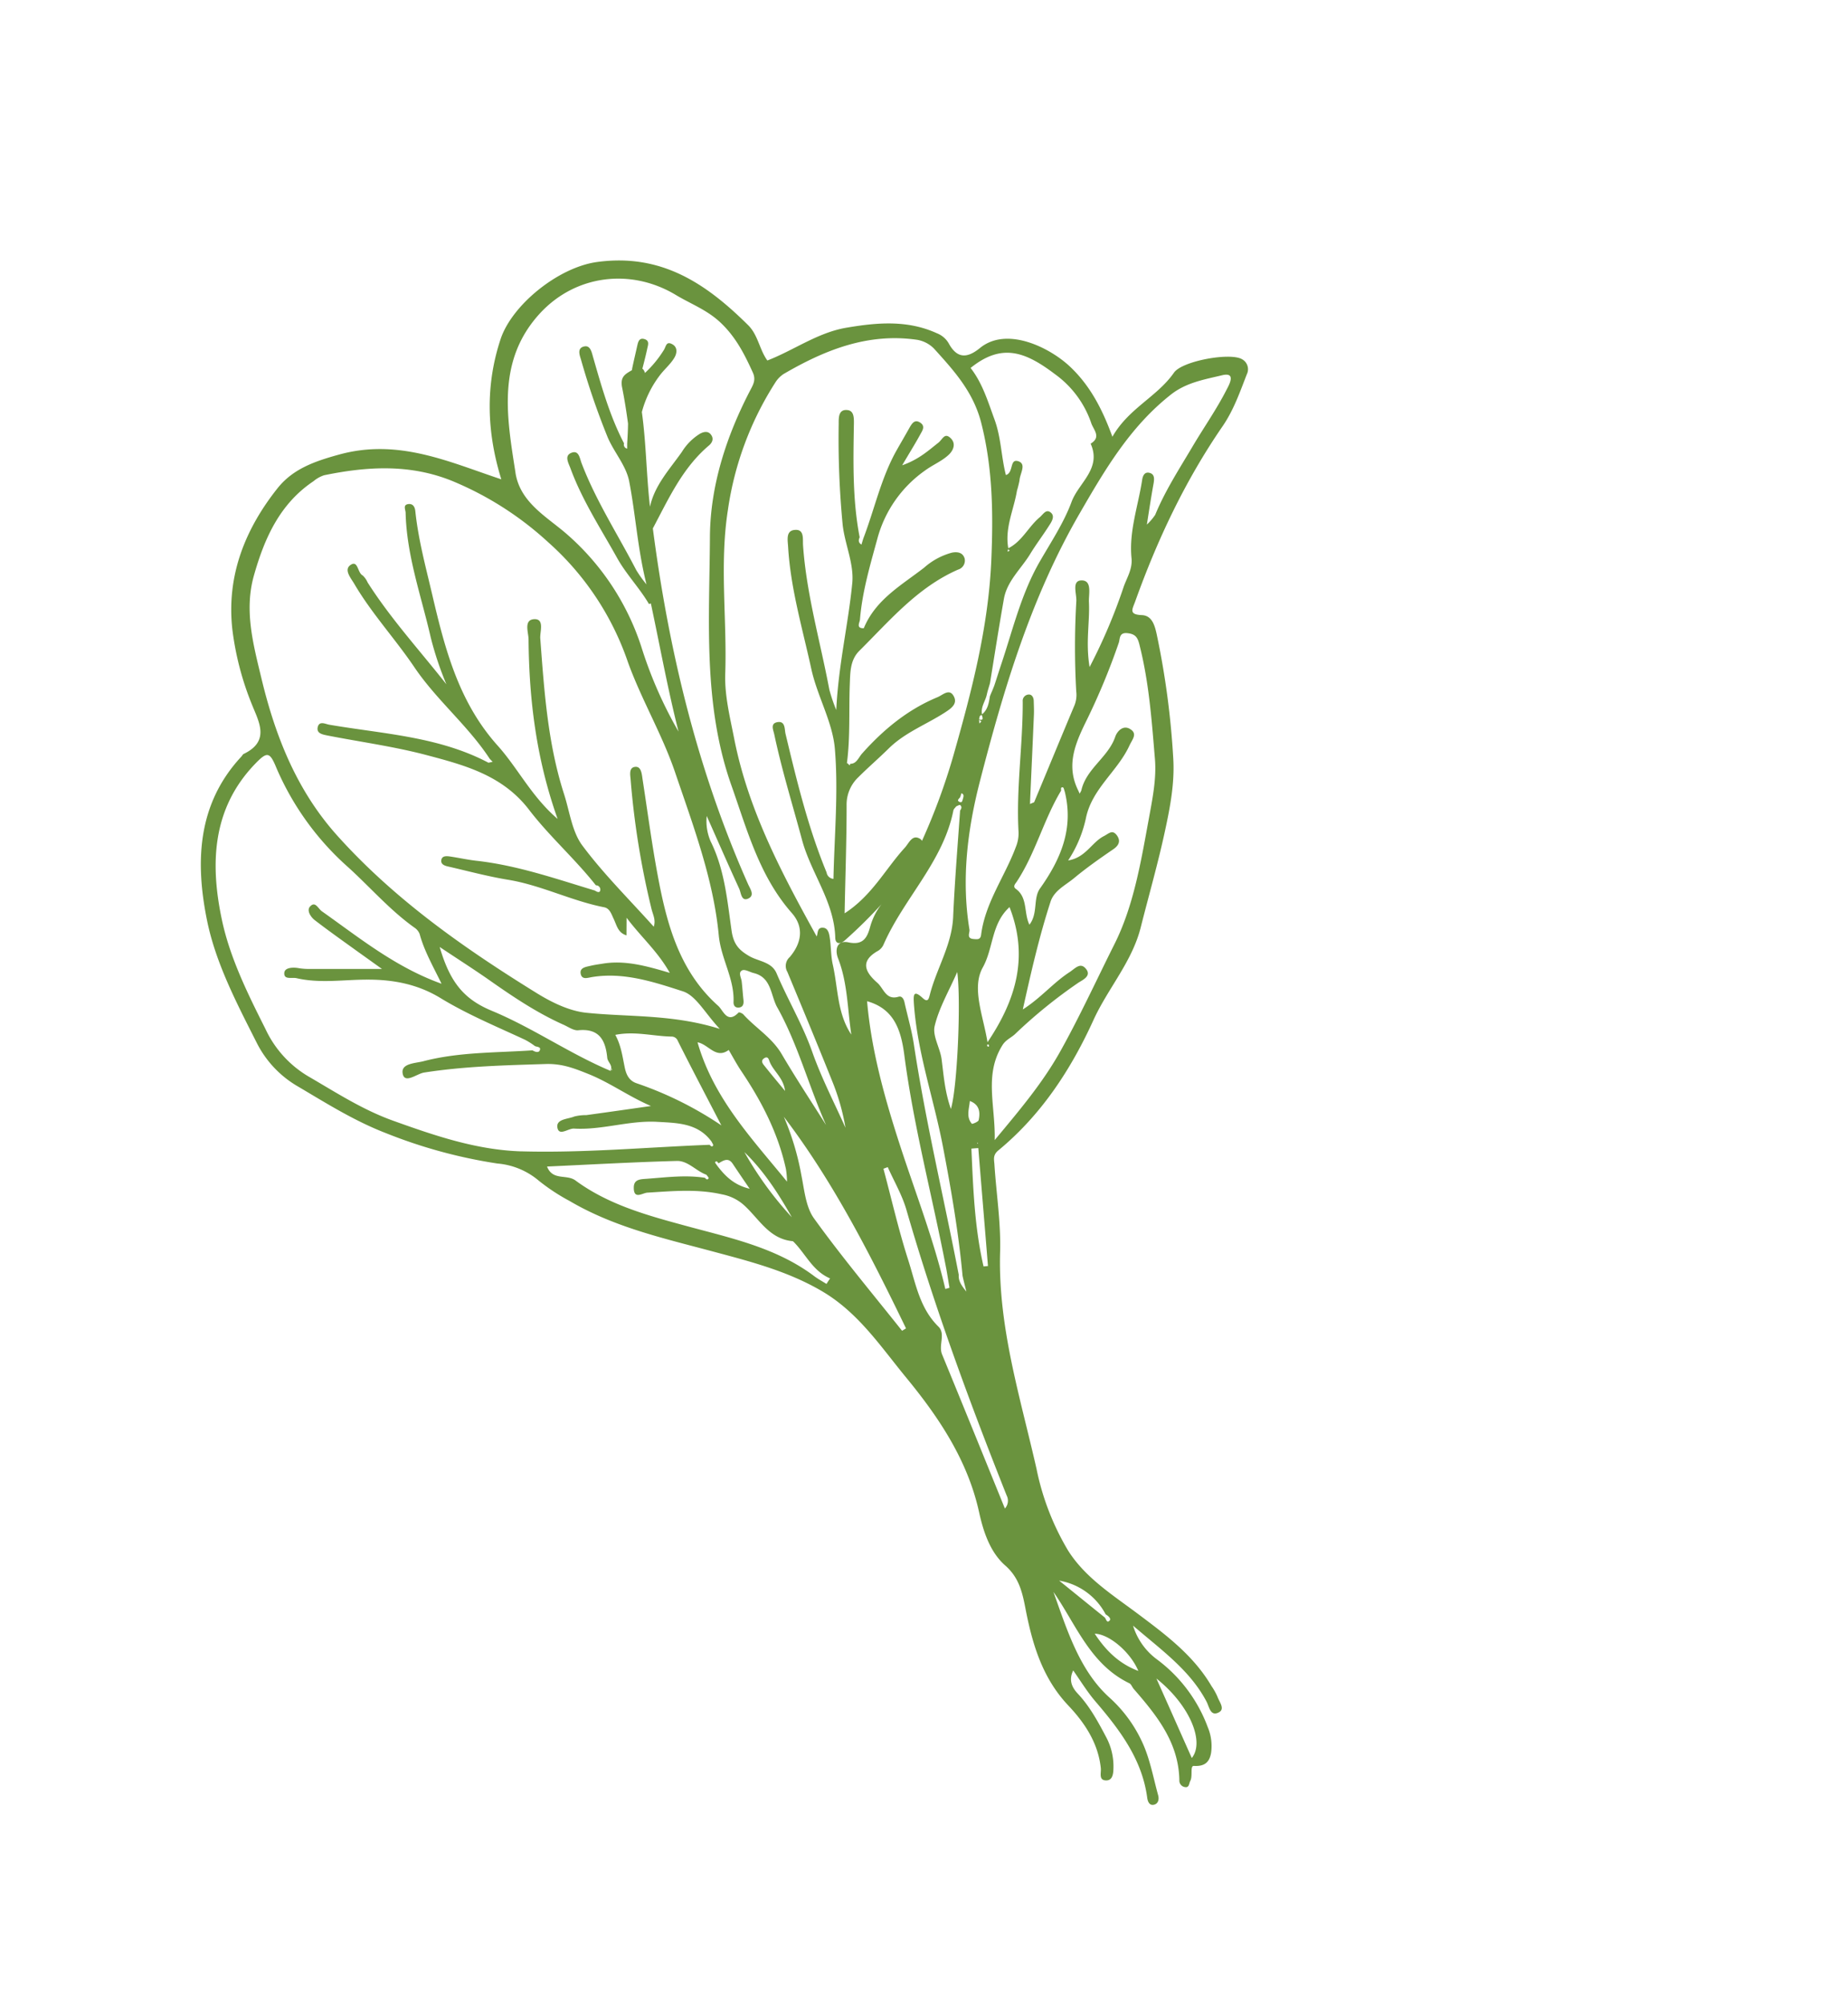 <svg xmlns="http://www.w3.org/2000/svg" width="440.941" height="478.126"><defs><clipPath id="a"><path data-name="Rectangle 14" fill="#6a933e" d="M0 0h387.198v285.606H0z"/></clipPath></defs><g data-name="Group 7"><g data-name="Group 6" transform="rotate(60 123.671 214.204)" clip-path="url(#a)"><path data-name="Path 30" d="M98.729.413c-2.846 1.6-6.794 12.589-5.336 15.669 2.988 6.35 1.939 13.606 5.9 20.365-7.162-1.263-13.37-1.445-19.488.373-6.314 1.868-15.972 8.182-14.656 16.382.64 3.9-.5 6.047-4.713 5.923a5.64 5.64 0 0 0-3.5 1.263c-6.278 4.482-9.338 11.081-11.9 17.982-2.437 6.527-1.619 13.553-2.668 20.276-3.255.338-6.385-1.138-9.64-.231-13.535 3.7-25.185 9.32-31.036 23.691-3.539 8.7-1.245 22.819 4.5 29.187 7.772 8.7 17.608 13.926 28.991 16.505-9.764 8.68-20.632 16.239-24.4 30.307-1.583 6.012-2.632 11.4-.48 16.932 4.589 11.65 11.988 21.058 23.78 26.234a70.037 70.037 0 0 0 17.644 4.891c4.482.676 10.013.48 9.462 7.648-.018.231.2.516.267.765 4.571 14.922 16.488 22.232 29.9 26.7 9.871 3.273 20.632 3.7 31.107 4.286a25 25 0 0 0 13.98-3.344c6.919-3.9 13.837-7.541 20.116-12.61a119.782 119.782 0 0 0 19.529-19.369 17.53 17.53 0 0 1 8.537-6.527 47.368 47.368 0 0 0 7.826-3.931c10.689-6.047 18.8-14.851 27.3-23.353 6.652-6.652 13.2-13.393 21.61-18.124 8.68-4.873 18.319-5.442 27.55-6.972 12.059-2.01 24.509-2.917 36.746.978 4.429 1.405 9.5 2.49 14.086.943 4.393-1.494 7.986-.2 11.952 1.174 7.95 2.7 15.954 4.535 24.527 2.49 5.531-1.316 11.312-1.69 16.808.765 1.032.462 2.241 1.974 3.184.32.783-1.37-.711-2.348-1.69-2.935a14.709 14.709 0 0 0-7.114-2.188c-4.18-.16-8.377-.3-12.486.658-2.205.534-4.02.2-5.389-1.814 3.006-.267 6.065-.338 9.035-.889 8.786-1.636 17.5-2.757 26.092.783.729.3 1.85.551 2.223-.462.409-1.12-.5-1.868-1.458-2.1-4.358-1.138-8.7-2.721-13.126-3.059a32.692 32.692 0 0 0-12.895 1.494c-9.142 2.935-18.978.676-28.457-1.049 9.48-.8 19.351 1.067 27.959-4.8.409-.267 1.1-.107 1.654-.213 8.253-1.6 16.452-2.917 24.349 1.476a1.558 1.558 0 0 0 2.17-.516c.462-.676-.409-1.138-.747-1.672-.711-1.156-3.219-1.725-2.668-2.543 1.423-2.17 1.067-3.664-.64-5.1a11.622 11.622 0 0 0-5.709-2.383 35.486 35.486 0 0 0-20.045 2.4 15.716 15.716 0 0 1-9.853.925c8.573-3.006 16.043-6.456 24.473-6.118 1.423.053 3.575 1.014 3.682-1.245.089-1.779-2.116-1.352-3.4-1.6a14.519 14.519 0 0 0-2.917-.036c-8.573.053-16.221 3.4-23.886 6.67-6.865 2.952-13.677 6.51-21.254 6.794a61.942 61.942 0 0 1-20.649-3.237c-16.63-5.158-33.811-8.928-48.982-18.248-5.976-3.717-12.664-6.261-19.013-9.409-1-.48-2.045-.729-2.33-2.454-2.188-13.019-8-24.562-15.58-35.18-4.856-6.812-7.452-15.029-13.642-20.952-5.709-5.549-11.223-11.276-17.128-16.594-4.215-3.824-8.608-7.577-13.731-10.138a197.793 197.793 0 0 0-27.627-11.396c-2.117-.676-4.464-1.281-5.763.747-1.725 2.721-2.33 1.316-3.628-.231-10.138-11.97-19.013-24.758-25.772-38.951-1.992-4.18-4.98-7.648-7.844-11.205a2.715 2.715 0 0 0-3.7-.818m262.4 175.084c9.373-3.7 18.853-2.508 20.649 2.17-6.634-.694-13.2-1.405-20.649-2.17M81.69 58.75c-4.535-.783-8.929-1.85-13.535-1.209-1.476-9.427 3.13-13.233 11.365-16.7a23.861 23.861 0 0 1 14.318-1.672c1.707.391 4.215-.516 4.286 2.6 6.527.658 6.652 7.2 9.782 10.921 3.344 4.037 5.763 8.893 8.413 13.482 4.429 7.737 10.885 13.784 16.719 20.383 1.192 1.352 2.437 2.686 3.628 4.037.32.409.658.818.96 1.245.231.3.462.623.729.925 1.245 1 2.472 2.028 2.739 3.735-1.636-.534-2.277-2.17-3.4-3.237-.267-.249-.5-.462-.747-.711l-1.334-1.405c-5.265-4.3-10.529-8.537-15.758-12.93-3.308-2.775-4.144-7.079-6.1-10.707-1.334-2.419-2.4-5-3.7-7.47-.48-.96-1.209-2.294-2.454-1.814-1.387.516-.516 1.8-.338 2.881.622 3.45 2.881 6.51 2.65 10.156-4.624-1.654-7.292-5.727-10.885-8.68a23.917 23.917 0 0 0-1.814-1.743c-1.3-.836-2.437-3.344-3.984-2.117-1.921 1.565 1.743 2.33 1.263 4.3-4.269-1.174-8.235-3.468-12.806-4.269m28.831 13.09-.427-.445.48-.142-.053.587m-62.603 27.87a6.648 6.648 0 0 1-.818-2.775c-.053-11.4 1.512-22.375 8.84-31.677a7.431 7.431 0 0 1 3.806-2.457c6.883-1.476 13.535-2.97 20.9-.943 10.885 3.041 20.347 8.395 29.738 14.353 13.533 8.63 24.724 19.69 35.819 31.129a150.132 150.132 0 0 1 13.873 16.661 1.849 1.849 0 0 0-.516.089c-2.152 1.049-.551 2.828-.089 4.358 2.063 6.474 5.958 12.415 6.35 20.187-7.7-4.642-14.833-9.124-22.126-13.322a8.987 8.987 0 0 1-4.358-5.745c-.854-3.2-1.476-6.474-2.312-9.693-1.37-5.247-.48-10.547-.729-15.812-.089-1.69-.178-3.788-2.241-3.877-2.312-.125-1.619 2.117-1.814 3.5-1 7.63.249 14.993 2.632 22.232.374 1.192 1.547 2.454.694 3.753l.089-.018c.071.018.107.213.16.32a4.739 4.739 0 0 0-.676.178l-.125.16.036-.124-.036.018c-4.927-3.771-10.476-6.563-15.723-9.853-2.4-1.53-5.14-2.97-5.958-6.083-2.6-9.853-6.172-19.564-5-30.076a2.25 2.25 0 0 0-1.494-2.686c-1.583-.391-2.383.818-2.757 1.974a16.373 16.373 0 0 0-.2 7.488c.925 6.776.8 13.82 5.3 19.671l-.071.071.089-.053c-.925 1.707-1.654.16-2.259-.249-5.524-3.816-10.134-8.708-14.826-13.438a29.1 29.1 0 0 1-8.2-17.786c-.249-2.223.071-4.446-.391-6.6-.3-1.494-1.334-3.059-3.184-2.561-2.045.551-.747 1.814-.569 3.166.409 2.9 1.121 5.923.338 10.1-1.832-3.237-2.988-5.425-4.3-7.559-.462-.765-.978-1.868-2.241-1.316-1.512.676-1 1.743-.409 2.775 1.156 1.939 2.241 3.86 3.379 5.78 3.86 6.367 9.409 11.347 14.069 17.092.338.374.676.729 1.032 1.1-.765.427-1.281.125-1.725-.5-8.577-2.961-16.296-7.639-23.998-12.261-1.281-.765-2.775-1.69-3.735-.409-1.3 1.761.48 2.721 1.814 3.486a215.433 215.433 0 0 0 21.343 11.223c4.358 1.885 9.355 2.259 13.144 4.944 8.021 5.727 15.189 12.575 24.331 18.462a40.142 40.142 0 0 1-5.033-1c-10.992-3.86-22.392-6.634-32.9-11.756-1.405-.676-3.29-2.348-4.269-.071-.836 1.939 1.352 2.6 2.846 3.362 8.875 4.429 18.5 6.723 27.87 9.711 6.4 2.045 13.535 1.921 19.4 4.7 9.284 4.375 17.768 10.4 26.643 15.776a1.788 1.788 0 0 1-2.134.658c-11.49-1.53-22.535-4.784-33.615-8.075-1.014-.32-2.579-1.458-3.273.178-.747 1.832 1.085 1.885 2.188 2.259 8.2 2.668 16.594 4.571 24.918 6.794 8.021 2.17 16.719.711 24.331 4.856 1.174.64 1.974-.018 1.636-1.761a117.513 117.513 0 0 0-3.077-11.81 15.528 15.528 0 0 0 3.29 5.016c1.885 1.9 3.059 3.664.658 6.35-1.921 2.117-.142 3.735 2.081 4.073 6.172.943 11.507 4.073 17.306 6.35-6.012.409-11.116-2.775-16.612-4.5-2.1-.64-4.037-1.868-6.1-2.65-.836-.32-2.063-.747-2.721.213-.889 1.263.623 1.779 1.014 2.383-17.021-.32-34.184-.907-50.636-6.527-5-1.707-10.227-3.2-14.62-5.958-11.045-6.883-23.228-11.792-33.473-20.062a76.321 76.321 0 0 1-20.614-24.9m93.89-1.998-.036-.036c-.338-.267-.783-.516-.569-1.049.676.142 1.458.231.6 1.085m.676-.249.2.676-.8-.391c.213-.089.409-.2.6-.285m13.731 12.984c.285.356.925.729.285 1.156-.676.462-.694-.3-.889-.711l-.658-.729c.551-.462.907-.053 1.263.285M35.505 164.078c-12.521-4.838-25.452-9.462-30.023-24.118-3.7-11.934 1.494-24.118 12.326-30.165 3.628-1.992 6.759-4.624 10.921-5.923 4.873-1.512 9.551-1.263 14.424-.783 1.725.178 2.4 1.174 3.148 2.366 6.67 10.547 15.047 19.885 25.647 26.092 17.146 10.031 33.829 21.5 54.016 25.238 11.081 2.063 22.054 5.033 33.509 2.721 4.571-.907 7.452 1.779 8.84 5.691a2.826 2.826 0 0 0 2.81 2.259c9.266 1.209 18.533 2.419 27.8 3.753a52.952 52.952 0 0 1 11.312 2.828c-6.563-.676-13.215-.978-19.689-2.188-6.776-1.263-13.642-1.156-20.436-1.992-2.988-.373-4.589 2.294-6.812 3.575-2.437 1.405-4.269 1.832-7.221.694-6.812-2.721-13.517-5.9-21.058-6.385a12.078 12.078 0 0 1-5.763-2.223c6.278.658 12.557 1.37 18.835 1.956 1.049.071 2.917 1.121 3.166-.569.267-1.956-1.814-1.654-3.113-1.814-29.477-3.129-57.539-11.435-84.739-22.747-4.233-6.776-8.964-13.322-10.44-21.468-.16-.943-.711-1.8-1.814-1.743-1.334.036-1.672 1.174-1.69 2.188a13.206 13.206 0 0 0 1.6 5.9c2.134 4.607 3.628 9.6 7.523 13.126-6.936-3.006-13.535-6.776-20.543-9.622a25.112 25.112 0 0 1-5.425-8.057c-.711-1.666-1.011-3.481-1.864-5.046-.587-1.121-1.779-2.081-3.095-1.263-1.494.907-.16 1.583.285 2.6a26.411 26.411 0 0 1 2.4 6.474 2.139 2.139 0 0 0-1.032-.053l-.142.089c-1.423-1.405-2.561-2.508-3.735-3.557-.534-.5-1.192-1.245-2.063-.5-1.032.889-.391 1.6.338 2.277 1.334 1.227 2.668 2.49 4.02 3.7.16.16.338.267.48.391.036 1.334-.125 2.686 1.281 3.575a5.261 5.261 0 0 0 1.156.534c2.739.925 5.46 1.974 8.146 3.077 1.37.818 2.686 1.672 4 2.543.356.213.711.409 1.067.622a.964.964 0 0 1-1.458.018c-7.434-.32-14.584-2.17-21.734-3.948-1.192-.32-2.579-.694-3.024.534-.6 1.69 1 2.028 2.223 2.294a178.88 178.88 0 0 0 19.4 3.788c3.877.445 7.9-.427 11.49.765 7.63 2.615 14.887 6.3 23.46 8.751a28.259 28.259 0 0 1-4.2.409c-9.533-.445-19.12.071-28.6-1.458-1.263-.2-3.13-1.067-3.362.96-.2 1.725 1.672 1.725 3.024 1.939 8.021 1.405 16.1.943 24.153 1.067 4.482.071 8.964-1.067 13.322-1.085l.125-.462c9.871 3.2 19.671 6.723 29.774 9.569a100.275 100.275 0 0 1-21.912-2.419 60.463 60.463 0 0 0-32.032 1.885c-5.994 2.01-12.2 5.994-19.013 3.344m140.959 79.73c-5.638 9.106-13.553 16.007-21.681 22.89-5.976 5.051-12.717 8.448-19.333 12.254a25.778 25.778 0 0 1-14.869 3.148c-9.373-.534-18.924-1.156-27.71-4.02-12.788-4.16-24.047-11.082-28.209-25.308-1.209-4.144-.854-4.642 3.344-4.073a66.9 66.9 0 0 0 29.2-3.024c6.759-2.152 13.766-3.486 20.24-6.438a3.242 3.242 0 0 1 1.974-.32c4 1.067 8.164 1.067 12.877 1.405-8.964 7.577-19.3 11.49-29.24 16.078-1.049.48-3.024.107-2.383 1.939.409 1.174 2.294 1.049 3.415.569 3.966-1.636 7.879-3.45 11.81-5.211 1.707-.783 3.415-1.547 6.225-2.828-3.308 5.745-6.029 10.476-8.786 15.225a14.644 14.644 0 0 1-1.441 2.045c-.836 1.049-1.619 2.668-.64 3.362 1.458 1.014 1.8-1.032 2.579-1.868 3.948-4.233 5.958-9.658 8.8-14.549 3.13-5.442 7.025-9.853 12.5-12.841 6.581-3.593 12.539-8.164 18.64-12.45a16.467 16.467 0 0 1 2.543-1.334c.462-.356.943-1.281 1.494-.427.356.534-.32 1.12-.907 1.441-3.842 7.844-8.431 15.349-10.76 23.815-.516 1.939-2.383 5.069.231 5.834 2.259.658 1.565-3.006 2.188-4.607 3.5-9.071 8.128-17.537 12.717-26.092 1.885-3.539 4.429-5.514 7.186-7.684 4.34-3.415 9.5-5.674 14.069-9.106-1.921 4.8-3.86 9.622-5.816 14.424a11.657 11.657 0 0 0-1.156 2.668c-.2 1.636-1.707 4.091.285 4.82 2.028.729 1.423-2.152 2.17-3.308 3.682-5.585 4.856-12.361 8.5-17.946 2.615-3.966 5.069-8.324 10.6-8.929.338.036.889-.036 1 .142.249.445-.2.551-.569.64-6.972 13.233-13.233 26.874-21.094 39.663m-6.041-27.976c-8.448 6.4-18.124 10.885-26.572 17.359-5.834 4.464-11.045 5.158-19.369 3.13 4.535-2.241 8.342-4.215 12.219-6.047 6.456-2.988 12.859-6.083 18.64-10.28 1-.729 2.419-1.352 2.881-2.366 2.081-4.624 5.354-4.446 9.178-2.7.96.427 2.312-.356 3.024.907m-.018-.48.053.48h-.036l-.036-.32c-.356-.213-.338-.285.018-.16m-6.812-4.838c1.512-4.482 4.784-7.648 7.043-11.383a1.58 1.58 0 0 1 1.636-.818c7.132.427 14.282.694 22.677 1.085a85.325 85.325 0 0 0-18.871 12.539c-1.423 1.209-3.006 1.067-4.731.48-2.472-.818-4.927-1.85-7.755-1.9m47.826-9.409c-2.632 2.792-5.514 3.539-8.573 3.948-.356.018-.978.142-1.032.018-.213-.516.267-.516.64-.569 0-1.352-.125-2.775 1.832-2.881 2.188-.142 4.375-.3 7.132-.516m28.831-4.518c-1 .534-1.956 1.12-2.97 1.565-10.707 4.518-18.248 13.108-26.234 20.987-6.67 6.634-13.393 13.162-22.108 16.968-2.419 1.049-2.615 4.784-6.278 4.215 4.784-9.231 9.426-18.444 14.335-27.5 1.281-2.33 4.375-2.757 6.367-4.446.338-.036.889-.178 1-.036.285.462-.107.622-.534.694-2.9 3.593-4.642 7.79-6.616 11.881-.676 1.458-1.707 2.935.16 4 2.561 1.494 2.117-1.192 2.668-2.241 2.668-5.336 5.1-10.707 9.249-15.189a10.827 10.827 0 0 1 4.553-3.148c4.642-1.6 10.156-1.156 13.5-5.8.036-.107.231-.16.374-.2 3.931-1.032 8.217-.445 11.828-3.148.231.462.462.943.711 1.387m-37.03 1.245c6.261-1.779 12.646-2.081 19.12-2.028a82.953 82.953 0 0 1-19.12 2.028m8.448-6.563a20.554 20.554 0 0 1 2.739 1.281c-13.144 2.117-25.985 5.247-39.467 1.868 1.725-2.045 5.727-1.743 5.3-5.531 1.939-.018 3.877.053 5.8-.071 8.715-.6 17.288-.213 25.629 2.454m47.275-4.7c-11.223 1.672-22.41 3.646-33.686 4.784-3.344.356-6.99-1.37-10.387-2.508a63.939 63.939 0 0 0-14.246-3.379c19.476-2.49 38.915-1.405 58.3 0 .018.356.018.729.018 1.1m-63.513-4.429c-2.881.48-5.265.907-7.7 1.263-.658.124-1.476.178-1.547-.836-.071-1.156.889-.8 1.405-.729 2.472.338 4.962-.943 7.844.3m-18.212-8.362c10.174.142 20.027 2.9 30.147 3.948-6.634.267-13.268.658-19.92.711-4.589.018-8.519 2.277-12.841 3.2-.356.089-.978.587-.925.747 1.1 3.753-2.277 2.917-3.806 3.415-11.828 3.913-23.1.854-34.22-3.077-7.31-2.579-14.478-5.549-21.717-8.359-1.138-.462-2.721-1.192-3.326.018-.747 1.512 1.156 2.081 2.134 2.561a196.2 196.2 0 0 0 29.151 11.081c1.316.391 2.792.374 3.931 1.654-8.484 1.779-16.825 4.073-25.292 5.069-4.091.48-8.466-1.405-12.7-2.33-12.486-2.668-23.8-8.235-35.18-13.713-1.37-.694-3.45-3.2-4.607-1.067-1.245 2.33 1.992 2.81 3.433 3.611 12.5 7.079 25.612 12.681 40.605 15.438-7.737 2.721-15.189 2.152-22.232 3.628-13.588 2.881-26.216-.587-38.915-4.429-6.51-1.974-13.09-3.7-19.333-6.474-1.138-.534-2.028-.391-2.419.64-.427 1.174.818 1.156 1.494 1.512 9.017 4.927 19.1 6.705 28.778 9.693a78.079 78.079 0 0 0 11.538 2.353c-10.138 1.458-20.169 3.682-30.449 4.126a4.813 4.813 0 0 0-2.063.2c-1.174.747-3.788-.96-3.575 1.3.2 1.921 2.686 1.441 4.322 1.423 8.217-.053 16.274-1.9 24.438-2.472 9.48-.676 18.408-4.109 27.87-4.642.32-.071.658-.16 1-.249l-.32.978c-11.365 7.15-18.5 18.319-26.839 28.351-.64.765-2.1 1.6-.818 2.739 1.138.96 2.081-.249 2.792-1.032 5.336-6.118 10.3-12.557 15.99-18.266 6.563-6.6 13.162-13.215 23.406-14.567 7.933-1.032 15.652-3.646 23.62-4.8a1.017 1.017 0 0 1 1.636-.231c.391.445-.213.836-.658 1.049-7.114 6.687-14.531 13.073-20.365 21.023-1.245 1.672-2.668 3.219-3.966 4.856-.516.658-1.12 1.53-.338 2.205.765.676 1.565.071 2.152-.587 3.326-3.575 6.794-7.025 9.889-10.8 5.069-6.207 11.9-10.565 17.163-16.594.925-1.067 2.33-.676 3.593-.587 1.636.125 3.344.783 4.891-.694-1.049-.6-2.063-1.209-3.628-2.117 5.691-.676 10.6-2.419 16.541-2.348-4.375 4.144-8.11 7.844-9.978 12.948-.356.907-.711 1.8-.978 2.721-.32 1.032-.854 2.366.5 2.846 1.458.5 1.654-.907 2.063-1.992 2.721-7.15 8.395-12.166 13.766-17.021 2.454-2.223 7.186-1.974 12.166-3.148-8.7 7.986-13.268 17.395-19.315 25.736-2.437 3.326-6.385 5.94-10.12 7.933-17.821 9.569-36.052 18.053-56.008 22.286-14.175 3.024-27.959 1-41.655-3.059-8.057-2.383-16.15-4.518-22.2-10.76-6.4-6.581-11.7-13.873-12.343-23.531a7.553 7.553 0 0 1 .036-2.9c3.308-9.96 7.861-19.084 16.47-25.79a77.489 77.489 0 0 1 24.047-12.5 67.381 67.381 0 0 1 34.345-2.188c9.338 1.672 19.013 1.547 28.3 3.379 13.215 2.632 26.75 4.838 38.987 10.44 5.14 2.348 10.8 1.921 15.491 4.873.658.427 1.334.462 1.779-.285.5-.978-.018-1.547-.907-1.956-1.37-.6-2.739-1.281-4.144-1.885-.854-.338-2.277-.3-2.188-1.405.071-.747 1.281-1.37 1.956-2.081 3.041-3.166 6.581-.8 9.871-.747m128.229 10.822a2.743 2.743 0 0 1 2.49 1.921c-13.073-1.814-26.216-3.646-39.342-5.407-2.366-.32-3.771-3.219-6.172-2.561-6.136 1.707-11.81-.516-17.555-1.743-7.274-1.583-14.407-3.788-21.628-5.727.053-.374.125-.729.178-1.085 3.717.391 7.559.356 11.152 1.263 23.371 5.78 47.061 9.853 70.877 13.339m39.076-1.707c1.779-2.935 8.057-5.193 12.895-4.571-3.842 3.166-8.2 4.3-12.895 4.571m-2.668-4.571c.6-.373 1.565-.676 1.725-.071.285.978-.783.48-1.281.658-4.3 1.672-8.662 3.326-12.984 5a15.452 15.452 0 0 1 12.539-5.585m-90.639-8.361c1.512.534 3.006 1.121 4.5 1.672-.071.338-.16.676-.249 1-11.4-3.45-23.175-5.247-34.771-7.7-11.65-2.472-23.228-5.407-34.024-10.458 4.749-4.642 9.889-3.611 15.456-1.316 15.99 6.652 32.744 11.134 49.089 16.808m7.292-1.37c-2.259.391-3.326.267-4.375-.427-17.644-6.1-35.536-11.4-52.966-18.213-3.219-1.263-6.616-2.063-9.907-3.113-.747-.213-1.583-.178-1.761.587-.729 3.077-3.486 2.081-5.389 2.721-3.682 1.263-6.634 1.085-6.545-4.02a3.356 3.356 0 0 0-.711-1.921c-7.079-9.676-9.925-22.072-19.28-30.307-.3-.231-.356-.711-.534-1.1.053-.338.036-.889.2-.96.551-.213.907.142 1.12.658 7.025 4.731 14 9.569 21.112 14.1 5.763 3.664 8.768 9.729 13.5 14.282.658.658 1.156 1.245-.285 1.707-2.988.925-1.743 1.6.124 2.526 10.547 5.14 22.108 7.239 33.1 11.081 9.782 3.4 19.476 6.972 28.9 11.312.889.285 1.761.534 3.7 1.085m-49-34.113c-5.941-2.259-13.144-3.13-16.007-7.933-2.721-4.553-8.021-6.936-9.284-12.735 12.4 1.885 19.867 9.551 25.292 20.667m.8.053c.356.2.32.374-.071.462l-.249-.142.053-.267.267-.053m45.5 26.554-.445.96c-9.106-2.775-17.43-7.2-25.79-11.543.231-.516.462-1 .711-1.494 8.5 4.037 17.021 8.039 25.523 12.077m-26.572-12.361-.213-.178h.285Zm-4.678-3.113c.3.267.071 1.8-.071 1.832-2.152.409-3.415-1.263-4.944-2.294 1.85-1.547 3.539-.889 5.016.462m-5.638 4.393c-4.34-.818-7.772-2.508-11.312-3.984-2.526-1.067-5.976-.871-7.755-2.561-3.255-3.077-5.531-7.132-8.466-11.1 6.332 2.579 23.94 13.784 27.533 17.644m-73.278-94.3c8.857 2.508 17.039 6.492 25.309 10.387 4.3 2.028 7.915 5.247 11.525 8.306 7.968 6.794 16.327 13.606 22 22.286 5.193 7.879 10.689 15.616 15.563 23.78 4.411 7.381 7.257 15.26 10.547 24.207-6.99-4.269-14.727-5.549-18.64-12.841-.765-1.37-.534-2.65-.818-3.948a119.37 119.37 0 0 1-3.077-19.262c-.071-1.209.249-3.735-2.152-3.2-1.85.409-1.192 2.117-1.085 3.735.231 4.589 1.9 8.946 2.134 14.122-6.776-6.207-13.144-12.13-18.96-18.586-1.868-2.081-1.619-5-2.045-7.577-.658-3.806-1-7.683-1.3-11.561-.107-1.761-.872-2.686-2.543-2.472-1.707.249-1.227 1.423-1.3 2.792-.16 3.273 2.277 6.278.765 10.262a29.553 29.553 0 0 0-6.83-8.911c-5.176-4.767-5.727-11.988-9.587-17.448-.925-1.281-1.423-3.148-3.29-2.152-1.779.907-1.174 2.917-.249 4 3.45 3.931 3.113 9.8 7.061 13.428a5.262 5.262 0 0 1 .462.747 9.135 9.135 0 0 0-.978-.107c-6.776-.5-10.138-5.318-13.5-10.334a161.983 161.983 0 0 0-12.005-15.634c-.623-.747-2.241-1.3-.925-3.024 1.192-1.619 2.259-1.476 3.913-1m35.554 54.638c-.925.409-1.121-.587-1.387-1.085-3.646-7.257-9.6-12.93-13.5-19.991-.3-.178-.854-.32-.462-.765.16-.16.729.071 1.1.125 8.7 2.508 13.482 8.857 17.074 16.7 1.209 2.615 4.927 3.326 6.207 6.474-3.13-.2-5.763-2.935-9.035-1.458M103.211 7.278c2.9 4.464 5.122 9.3 7.755 13.944 3.006 5.354 5.8 10.814 9.569 15.7a13.88 13.88 0 0 1 1.014 2.881c-3.077-2.49-5.442-4.375-7.737-6.332-.836-.676-1.707-1.263-2.579-.445-1.014.96-.125 1.921.587 2.472 4.873 3.913 9 8.84 14.816 11.472 2.508 1.121 3.575 3.468 5.211 5.282a131.869 131.869 0 0 1 12.308 16.381c-5.638-2.117-9.266-5.442-13.5-7.612-1.69-.872-4.091-3.326-5.371-1.049-1.156 2.081 2.152 2.561 3.646 3.522a188.885 188.885 0 0 0 18.657 10.8 6.733 6.733 0 0 1 2.632 1.974c5.069 6.67 10.191 13.322 15.26 19.956-.036.356-.107.711-.124 1.067-.267-.178-.534-.338-.8-.5-5.727-3.646-11.454-7.328-17.181-10.956-.925-.587-1.9-1.085-2.881-1.619-.676-.374-1.512-.427-1.885.213a1.494 1.494 0 0 0 .694 2.134c9.017 5.158 17.181 11.756 26.5 16.452a8.52 8.52 0 0 1 2.757 2.348c4.784 5.78 7.826 12.966 14 17.644.96.747.445 1.334-.053 2.063-1.014 1.441-1.707 0-2.419-.285-11.365-4.286-20.952-11.561-29.4-19.849-16.224-15.914-31.822-32.419-43.365-52.411-6.1-10.565-11.988-20.9-13.766-33.188-.676-4.678.907-8.8 2.117-12.913 1.014-3.4 2.846-.231 3.539.854" fill="#6a933e"/></g></g></svg>